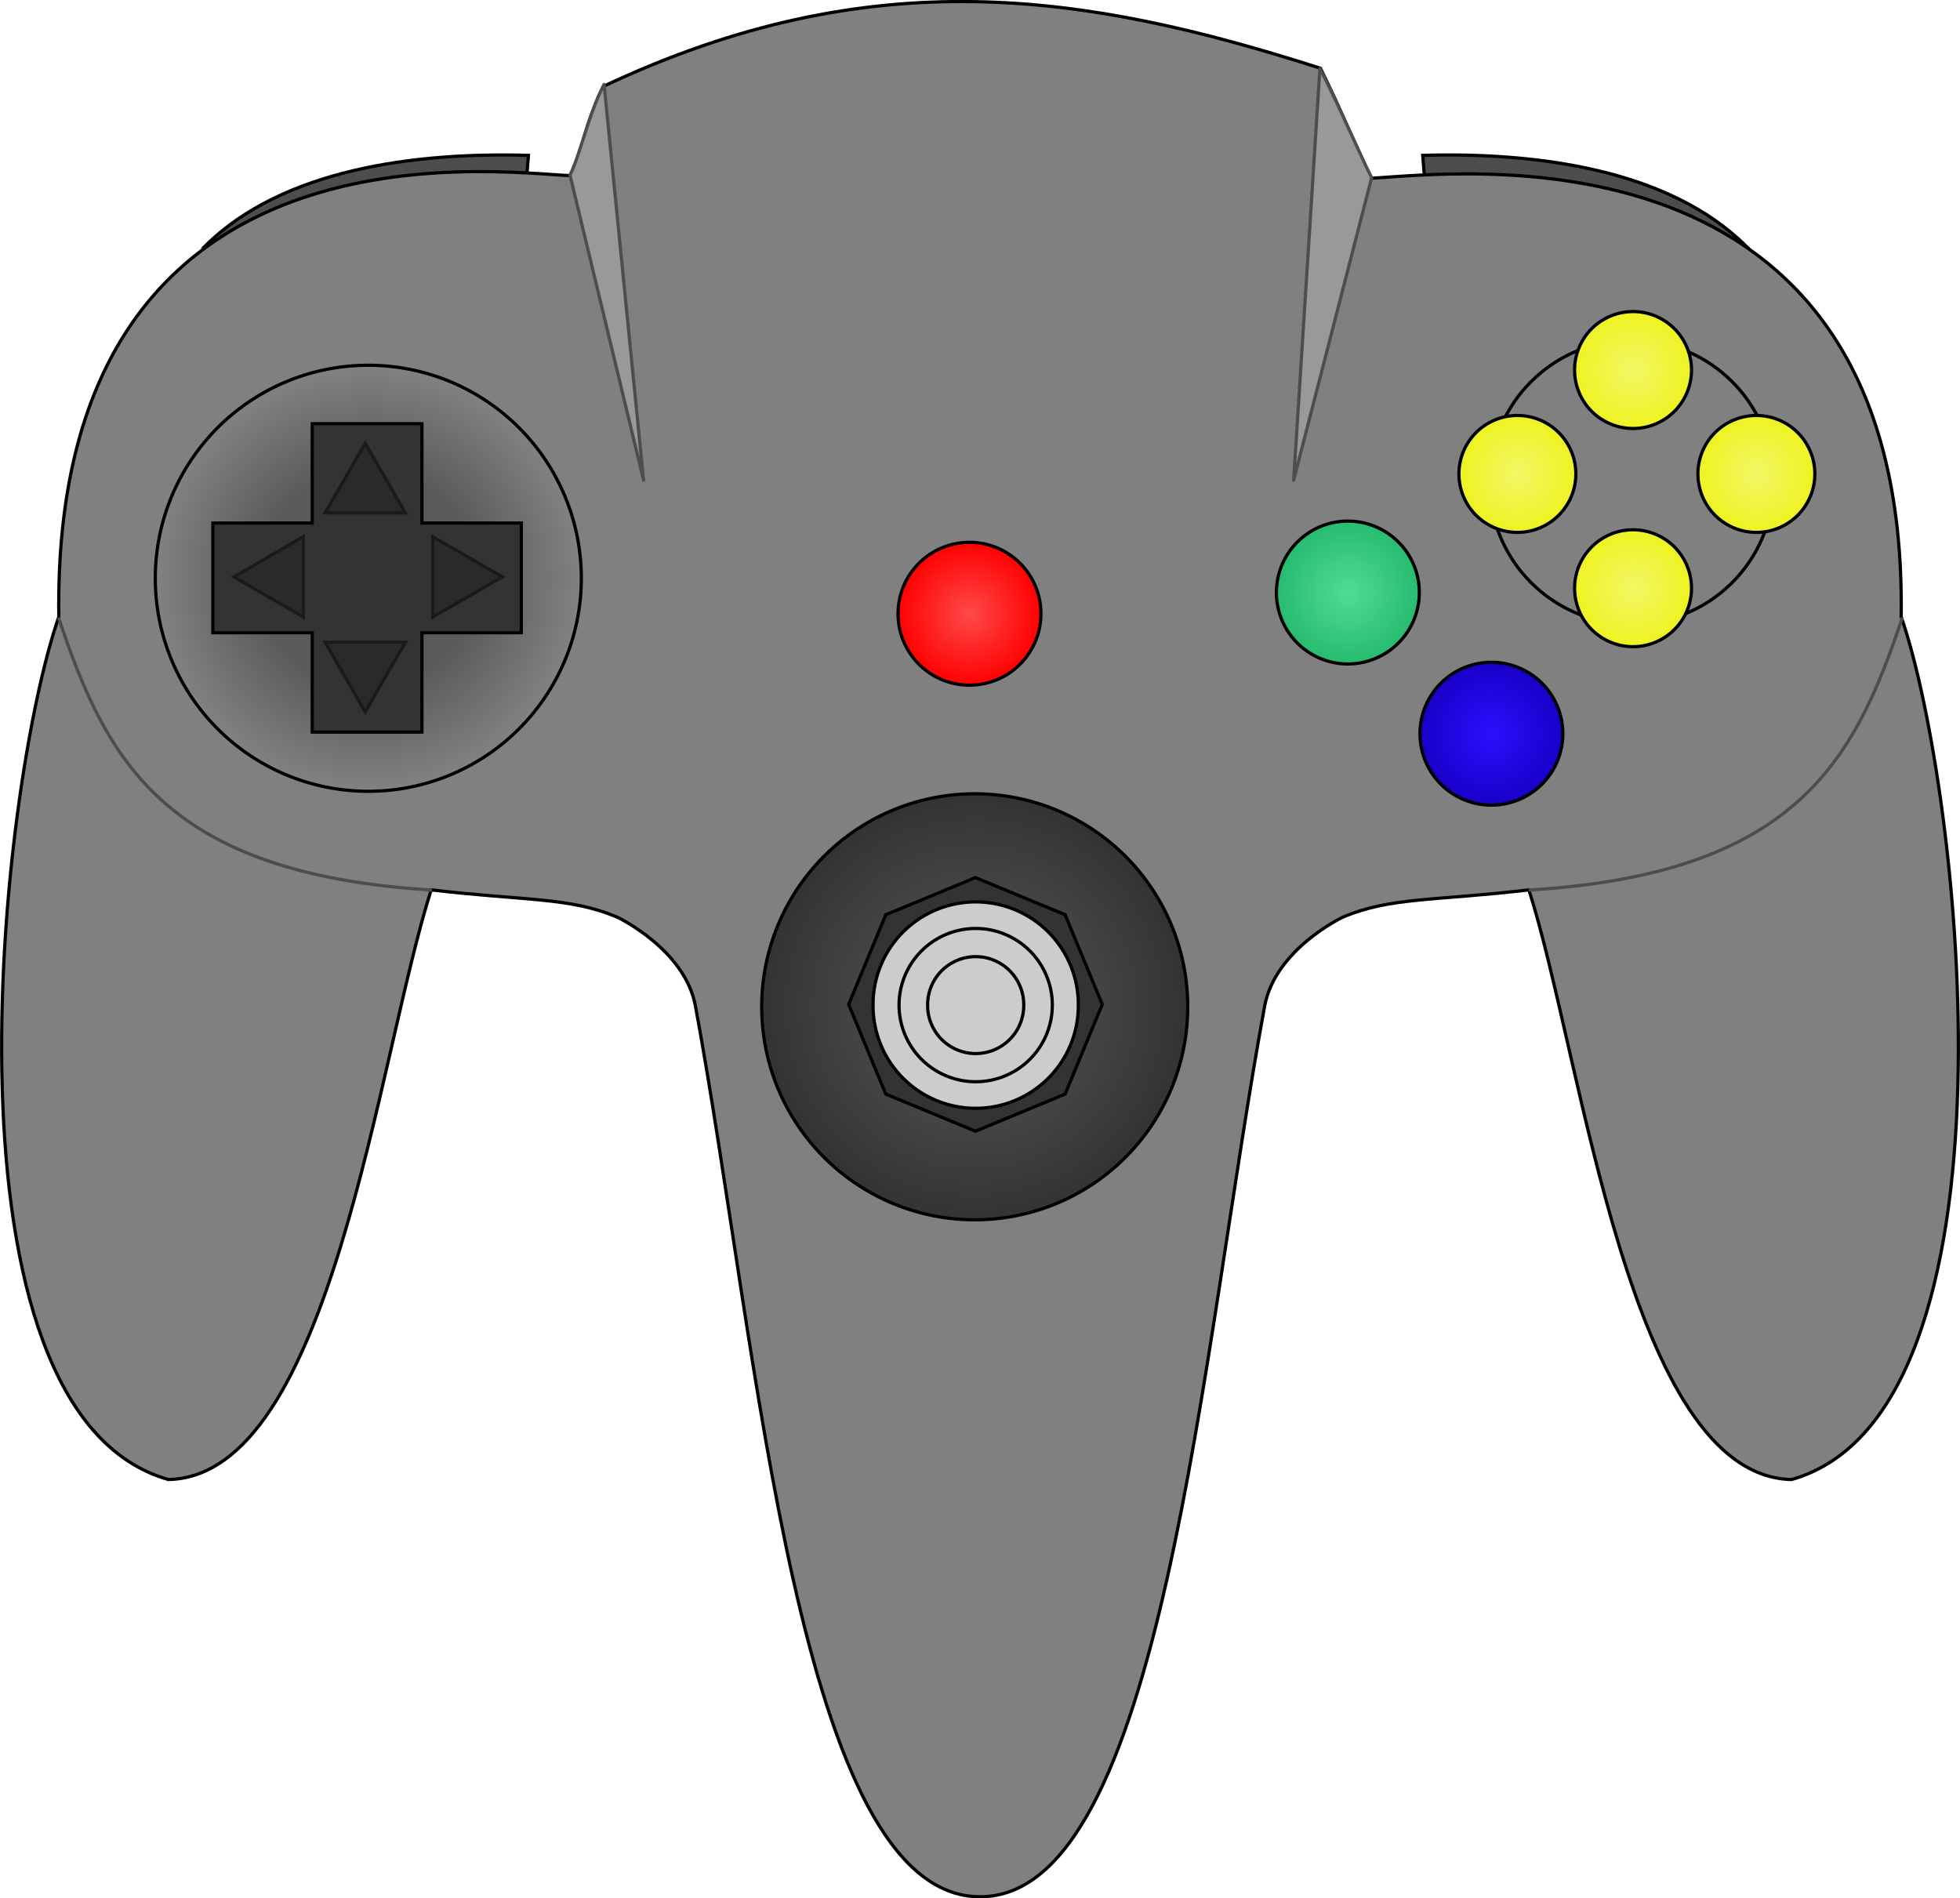 <?xml version="1.0" encoding="UTF-8" standalone="no"?>
<!-- Created with Inkscape (http://www.inkscape.org/) -->

<svg
   xmlns:dc="http://purl.org/dc/elements/1.1/"
   xmlns:cc="http://creativecommons.org/ns#"
   xmlns:rdf="http://www.w3.org/1999/02/22-rdf-syntax-ns#"
   xmlns:svg="http://www.w3.org/2000/svg"
   xmlns="http://www.w3.org/2000/svg"
   xmlns:xlink="http://www.w3.org/1999/xlink"
   version="1.1"
   width="609.082"
   height="589.938"
   id="svg5153">
  <defs
     id="defs5155">
    <radialGradient
       cx="423.823"
       cy="789.188"
       r="66.697"
       fx="423.823"
       fy="789.188"
       id="radialGradient4754"
       xlink:href="#linearGradient4748"
       gradientUnits="userSpaceOnUse" />
    <linearGradient
       id="linearGradient4748">
      <stop
         id="stop4750"
         style="stop-color:#5a5a5a;stop-opacity:1"
         offset="0" />
      <stop
         id="stop4756"
         style="stop-color:#5a5a5a;stop-opacity:1"
         offset="0.5" />
      <stop
         id="stop4752"
         style="stop-color:#828282;stop-opacity:1"
         offset="1" />
    </linearGradient>
    <radialGradient
       cx="404.852"
       cy="658.812"
       r="22.7"
       fx="404.852"
       fy="658.812"
       id="radialGradient4764"
       xlink:href="#linearGradient4197-2"
       gradientUnits="userSpaceOnUse" />
    <linearGradient
       id="linearGradient4197-2">
      <stop
         id="stop4199-4"
         style="stop-color:#ff4949;stop-opacity:1"
         offset="0" />
      <stop
         id="stop4201-5"
         style="stop-color:#ff0000;stop-opacity:1"
         offset="1" />
    </linearGradient>
    <radialGradient
       cx="404.852"
       cy="658.812"
       r="18.664"
       fx="404.852"
       fy="658.812"
       id="radialGradient4788"
       xlink:href="#linearGradient4265"
       gradientUnits="userSpaceOnUse" />
    <linearGradient
       id="linearGradient4265">
      <stop
         id="stop4267"
         style="stop-color:#f3f765;stop-opacity:1"
         offset="0" />
      <stop
         id="stop4269"
         style="stop-color:#eef320;stop-opacity:1"
         offset="1" />
    </linearGradient>
    <radialGradient
       cx="404.852"
       cy="658.812"
       r="18.664"
       fx="404.852"
       fy="658.812"
       id="radialGradient4792"
       xlink:href="#linearGradient4265"
       gradientUnits="userSpaceOnUse" />
    <linearGradient
       id="linearGradient5095">
      <stop
         id="stop5097"
         style="stop-color:#f3f765;stop-opacity:1"
         offset="0" />
      <stop
         id="stop5099"
         style="stop-color:#eef320;stop-opacity:1"
         offset="1" />
    </linearGradient>
    <radialGradient
       cx="404.852"
       cy="658.812"
       r="18.664"
       fx="404.852"
       fy="658.812"
       id="radialGradient4790"
       xlink:href="#linearGradient4265"
       gradientUnits="userSpaceOnUse" />
    <linearGradient
       id="linearGradient5102">
      <stop
         id="stop5104"
         style="stop-color:#f3f765;stop-opacity:1"
         offset="0" />
      <stop
         id="stop5106"
         style="stop-color:#eef320;stop-opacity:1"
         offset="1" />
    </linearGradient>
    <radialGradient
       cx="404.852"
       cy="658.812"
       r="18.664"
       fx="404.852"
       fy="658.812"
       id="radialGradient4794"
       xlink:href="#linearGradient4265"
       gradientUnits="userSpaceOnUse" />
    <linearGradient
       id="linearGradient5109">
      <stop
         id="stop5111"
         style="stop-color:#f3f765;stop-opacity:1"
         offset="0" />
      <stop
         id="stop5113"
         style="stop-color:#eef320;stop-opacity:1"
         offset="1" />
    </linearGradient>
    <radialGradient
       cx="404.852"
       cy="658.812"
       r="22.7"
       fx="404.852"
       fy="658.812"
       id="radialGradient4772"
       xlink:href="#linearGradient4257"
       gradientUnits="userSpaceOnUse" />
    <linearGradient
       id="linearGradient4257">
      <stop
         id="stop4259"
         style="stop-color:#4fdb94;stop-opacity:1"
         offset="0" />
      <stop
         id="stop4261"
         style="stop-color:#26bb6f;stop-opacity:1"
         offset="1" />
    </linearGradient>
    <radialGradient
       cx="404.852"
       cy="658.812"
       r="22.7"
       fx="404.852"
       fy="658.812"
       id="radialGradient4780"
       xlink:href="#linearGradient4251"
       gradientUnits="userSpaceOnUse" />
    <linearGradient
       id="linearGradient4251">
      <stop
         id="stop4253"
         style="stop-color:#2c0fff;stop-opacity:1"
         offset="0" />
      <stop
         id="stop4255"
         style="stop-color:#1800c6;stop-opacity:1"
         offset="1" />
    </linearGradient>
    <radialGradient
       cx="423.823"
       cy="789.188"
       r="66.697"
       fx="423.823"
       fy="789.188"
       id="radialGradient4802"
       xlink:href="#linearGradient4796"
       gradientUnits="userSpaceOnUse" />
    <linearGradient
       id="linearGradient4796">
      <stop
         id="stop4798"
         style="stop-color:#5a5a5a;stop-opacity:1"
         offset="0" />
      <stop
         id="stop4800"
         style="stop-color:#333333;stop-opacity:1"
         offset="1" />
    </linearGradient>
  </defs>
  <g
     transform="translate(-32.6,-305.968)"
     id="layer1">
    <path
       d="m 475.496,363.872 -0.78,-9.621 c 35.626,-1.04 76.452,4.421 100.376,28.084 z"
       id="path4025-0"
       style="fill:#4d4d4d;stroke:#000000;stroke-width:1px;stroke-linecap:butt;stroke-linejoin:miter;stroke-opacity:1" />
    <path
       d="m 196.038,363.872 0.78,-9.621 c -35.626,-1.04 -76.452,4.421 -100.376,28.084 z"
       id="path4027-4"
       style="fill:#4d4d4d;stroke:#000000;stroke-width:1px;stroke-linecap:butt;stroke-linejoin:miter;stroke-opacity:1" />
    <path
       d="m 220.127,332.793 c -7.028,15.164 -4.614,14.448 -10.317,27.764 -24.176,-1.099 -161.13,-20.063 -158.932,137.08 -18.681,53.846 -39.564,247.246 34.062,268.125 50.549,-1.099 64.923,-130.915 81.656,-183.25 29.053,3.444 43.146,2.202 57.906,8.531 0,0 20.891,9.886 24.188,27.469 19.78,106.593 31.873,276.906 88.469,276.906 56.596,0 68.689,-170.313 88.469,-276.906 3.297,-17.582 24.156,-27.469 24.156,-27.469 14.76,-6.329 28.885,-5.087 57.938,-8.531 16.733,52.335 31.076,182.151 81.625,183.25 73.626,-20.879 52.744,-214.279 34.062,-268.125 2.198,-157.143 -140.637,-137.38 -164.812,-136.281 -7.087,-15.258 -9.6,-21.946 -15.659,-34.178 -72.981,-23.399 -139.517,-33.663 -222.809,5.616 z"
       id="path3998-9"
       style="fill:#808080;stroke:#000000;stroke-width:1px;stroke-linecap:butt;stroke-linejoin:miter;stroke-opacity:1" />
    <path
       d="m 490.02,789.188 a 66.197,66.197 0 1 1 -132.394,0 66.197,66.197 0 1 1 132.394,0 z"
       transform="translate(-88.325,-170.342)"
       id="path3986-4"
       style="fill:url(#radialGradient4802);fill-opacity:1;stroke:#000000;stroke-width:1;stroke-linecap:round;stroke-linejoin:round;stroke-miterlimit:4;stroke-opacity:1;stroke-dasharray:none" />
    <path
       d="m 338.046,674.451 27.868,11.543 11.543,27.868 -11.543,27.868 -27.868,11.543 -27.868,-11.543 -11.543,-27.868 11.543,-27.868 z"
       transform="translate(-2.32,-95.758)"
       id="path3994-6"
       style="fill:#333333;fill-opacity:1;stroke:#000000;stroke-width:1;stroke-linecap:round;stroke-linejoin:round;stroke-miterlimit:4;stroke-opacity:1;stroke-dasharray:none" />
    <path
       d="m 436.739,658.812 a 31.888,31.888 0 1 1 -63.775,0 31.888,31.888 0 1 1 63.775,0 z"
       transform="translate(-69.051,-40.491)"
       id="path3200-0"
       style="fill:#cccccc;fill-opacity:1;stroke:#000000;stroke-width:1;stroke-linecap:round;stroke-linejoin:round;stroke-miterlimit:4;stroke-opacity:1;stroke-dasharray:none" />
    <path
       d="m 427.052,658.812 a 22.2,22.2 0 1 1 -44.4,0 22.2,22.2 0 1 1 44.4,0 z"
       transform="translate(91.213,-124.834)"
       id="path3974-3"
       style="fill:url(#radialGradient4780);fill-opacity:1;stroke:#000000;stroke-width:1;stroke-linecap:round;stroke-linejoin:round;stroke-miterlimit:4;stroke-opacity:1;stroke-dasharray:none" />
    <path
       d="m 427.052,658.812 a 22.2,22.2 0 1 1 -44.4,0 22.2,22.2 0 1 1 44.4,0 z"
       transform="translate(46.605,-168.705)"
       id="path3976-6"
       style="fill:url(#radialGradient4772);fill-opacity:1;stroke:#000000;stroke-width:1;stroke-linecap:round;stroke-linejoin:round;stroke-miterlimit:4;stroke-opacity:1;stroke-dasharray:none" />
    <path
       d="m 449.019,658.812 a 44.168,44.168 0 1 1 -88.336,0 44.168,44.168 0 1 1 88.336,0 z"
       transform="translate(134.779,-203.008)"
       id="path4023-2"
       style="fill:none;stroke:#000000;stroke-width:1;stroke-linecap:round;stroke-linejoin:round;stroke-miterlimit:4;stroke-opacity:1;stroke-dasharray:none" />
    <path
       d="m 423.015,658.812 a 18.164,18.164 0 1 1 -36.328,0 18.164,18.164 0 1 1 36.328,0 z"
       transform="translate(99.286,-205.562)"
       id="path3978-4"
       style="fill:url(#radialGradient4794);fill-opacity:1;stroke:#000000;stroke-width:1;stroke-linecap:round;stroke-linejoin:round;stroke-miterlimit:4;stroke-opacity:1;stroke-dasharray:none" />
    <path
       d="m 423.015,658.812 a 18.164,18.164 0 1 1 -36.328,0 18.164,18.164 0 1 1 36.328,0 z"
       transform="translate(173.555,-205.562)"
       id="path3980-5"
       style="fill:url(#radialGradient4790);fill-opacity:1;stroke:#000000;stroke-width:1;stroke-linecap:round;stroke-linejoin:round;stroke-miterlimit:4;stroke-opacity:1;stroke-dasharray:none" />
    <path
       d="m 423.015,658.812 a 18.164,18.164 0 1 1 -36.328,0 18.164,18.164 0 1 1 36.328,0 z"
       transform="translate(135.228,-237.853)"
       id="path3982-8"
       style="fill:url(#radialGradient4792);fill-opacity:1;stroke:#000000;stroke-width:1;stroke-linecap:round;stroke-linejoin:round;stroke-miterlimit:4;stroke-opacity:1;stroke-dasharray:none" />
    <path
       d="m 423.015,658.812 a 18.164,18.164 0 1 1 -36.328,0 18.164,18.164 0 1 1 36.328,0 z"
       transform="translate(135.228,-170.041)"
       id="path3984-8"
       style="fill:url(#radialGradient4788);fill-opacity:1;stroke:#000000;stroke-width:1;stroke-linecap:round;stroke-linejoin:round;stroke-miterlimit:4;stroke-opacity:1;stroke-dasharray:none" />
    <path
       d="m 428.666,658.812 a 23.815,23.815 0 1 1 -47.63,0 23.815,23.815 0 1 1 47.63,0 z"
       transform="translate(-69.051,-40.491)"
       id="path3988-1"
       style="fill:#cccccc;fill-opacity:1;stroke:#000000;stroke-width:1;stroke-linecap:round;stroke-linejoin:round;stroke-miterlimit:4;stroke-opacity:1;stroke-dasharray:none" />
    <path
       d="m 419.786,658.812 a 14.935,14.935 0 1 1 -29.869,0 14.935,14.935 0 1 1 29.869,0 z"
       transform="translate(-69.051,-40.491)"
       id="path3990-2"
       style="fill:#cccccc;fill-opacity:1;stroke:#000000;stroke-width:1;stroke-linecap:round;stroke-linejoin:round;stroke-miterlimit:4;stroke-opacity:1;stroke-dasharray:none" />
    <path
       d="m 427.052,658.812 a 22.2,22.2 0 1 1 -44.4,0 22.2,22.2 0 1 1 44.4,0 z"
       transform="translate(-70.978,-162.111)"
       id="path3996-1"
       style="fill:url(#radialGradient4764);fill-opacity:1;stroke:#000000;stroke-width:1;stroke-linecap:round;stroke-linejoin:round;stroke-miterlimit:4;stroke-opacity:1;stroke-dasharray:none" />
    <path
       d="m 490.02,789.188 a 66.197,66.197 0 1 1 -132.394,0 66.197,66.197 0 1 1 132.394,0 z"
       transform="translate(-276.769,-303.509)"
       id="path4003-4"
       style="fill:url(#radialGradient4754);fill-opacity:1;stroke:#000000;stroke-width:1;stroke-linecap:round;stroke-linejoin:round;stroke-miterlimit:4;stroke-opacity:1;stroke-dasharray:none" />
    <path
       d="m 129.627,437.637 0,30.875 -30.875,0 0,34.094 30.875,0 0,30.875 34.094,0 0,-30.875 30.875,0 0,-34.094 -30.875,0 0,-30.875 -34.094,0 z"
       id="rect4012-9"
       style="fill:#333333;fill-opacity:1;stroke:#000000;stroke-width:1;stroke-linecap:round;stroke-linejoin:miter;stroke-miterlimit:4;stroke-opacity:1" />
    <path
       d="m 50.789,497.896 c 14.572,43.465 32.159,79.643 116.073,84.668"
       id="path4019-8"
       style="fill:none;stroke:#4d4d4d;stroke-width:1px;stroke-linecap:butt;stroke-linejoin:miter;stroke-opacity:1" />
    <path
       d="m 623.758,497.896 c -14.572,43.465 -32.159,79.643 -116.073,84.668"
       id="path4021-2"
       style="fill:none;stroke:#4d4d4d;stroke-width:1px;stroke-linecap:butt;stroke-linejoin:miter;stroke-opacity:1" />
    <path
       d="m 184.224,520.86 12.475,21.608 -24.951,0 z"
       transform="translate(-38.128,-77.119)"
       id="path4029-4"
       style="fill:#2a2a2a;fill-opacity:1;stroke:#1a1a1a;stroke-width:1;stroke-linecap:round;stroke-linejoin:miter;stroke-miterlimit:4;stroke-opacity:1;stroke-dasharray:none" />
    <path
       d="m 184.224,520.86 12.475,21.608 -24.951,0 z"
       transform="matrix(1,0,0,-1,-38.128,1048.04)"
       id="path4031-5"
       style="fill:#2a2a2a;fill-opacity:1;stroke:#1a1a1a;stroke-width:1;stroke-linecap:round;stroke-linejoin:miter;stroke-miterlimit:4;stroke-opacity:1;stroke-dasharray:none" />
    <path
       d="m 184.224,520.86 12.475,21.608 -24.951,0 z"
       transform="matrix(0,1,-1,0,709.555,301.023)"
       id="path4033-2"
       style="fill:#2a2a2a;fill-opacity:1;stroke:#1a1a1a;stroke-width:1;stroke-linecap:round;stroke-linejoin:miter;stroke-miterlimit:4;stroke-opacity:1;stroke-dasharray:none" />
    <path
       d="m 184.224,520.86 12.475,21.608 -24.951,0 z"
       transform="matrix(0,1,1,0,-415.603,301.023)"
       id="path4035-9"
       style="fill:#2a2a2a;fill-opacity:1;stroke:#1a1a1a;stroke-width:1;stroke-linecap:round;stroke-linejoin:miter;stroke-miterlimit:4;stroke-opacity:1;stroke-dasharray:none" />
    <path
       d="m 209.724,360.382 22.868,94.819 -12.271,-122.986 c -4.609,8.526 -7.602,22.406 -10.597,28.167 z"
       id="path4135-9"
       style="fill:#999999;stroke:#4d4d4d;stroke-width:1px;stroke-linecap:butt;stroke-linejoin:round;stroke-opacity:1" />
    <path
       d="m 458.848,361.182 -24.239,94.02 8.158,-127.899 c 4.609,8.526 13.086,28.119 16.081,33.879 z"
       id="path4137-8"
       style="fill:#999999;stroke:#4d4d4d;stroke-width:1px;stroke-linecap:butt;stroke-linejoin:round;stroke-opacity:1" />
  </g>
</svg>
